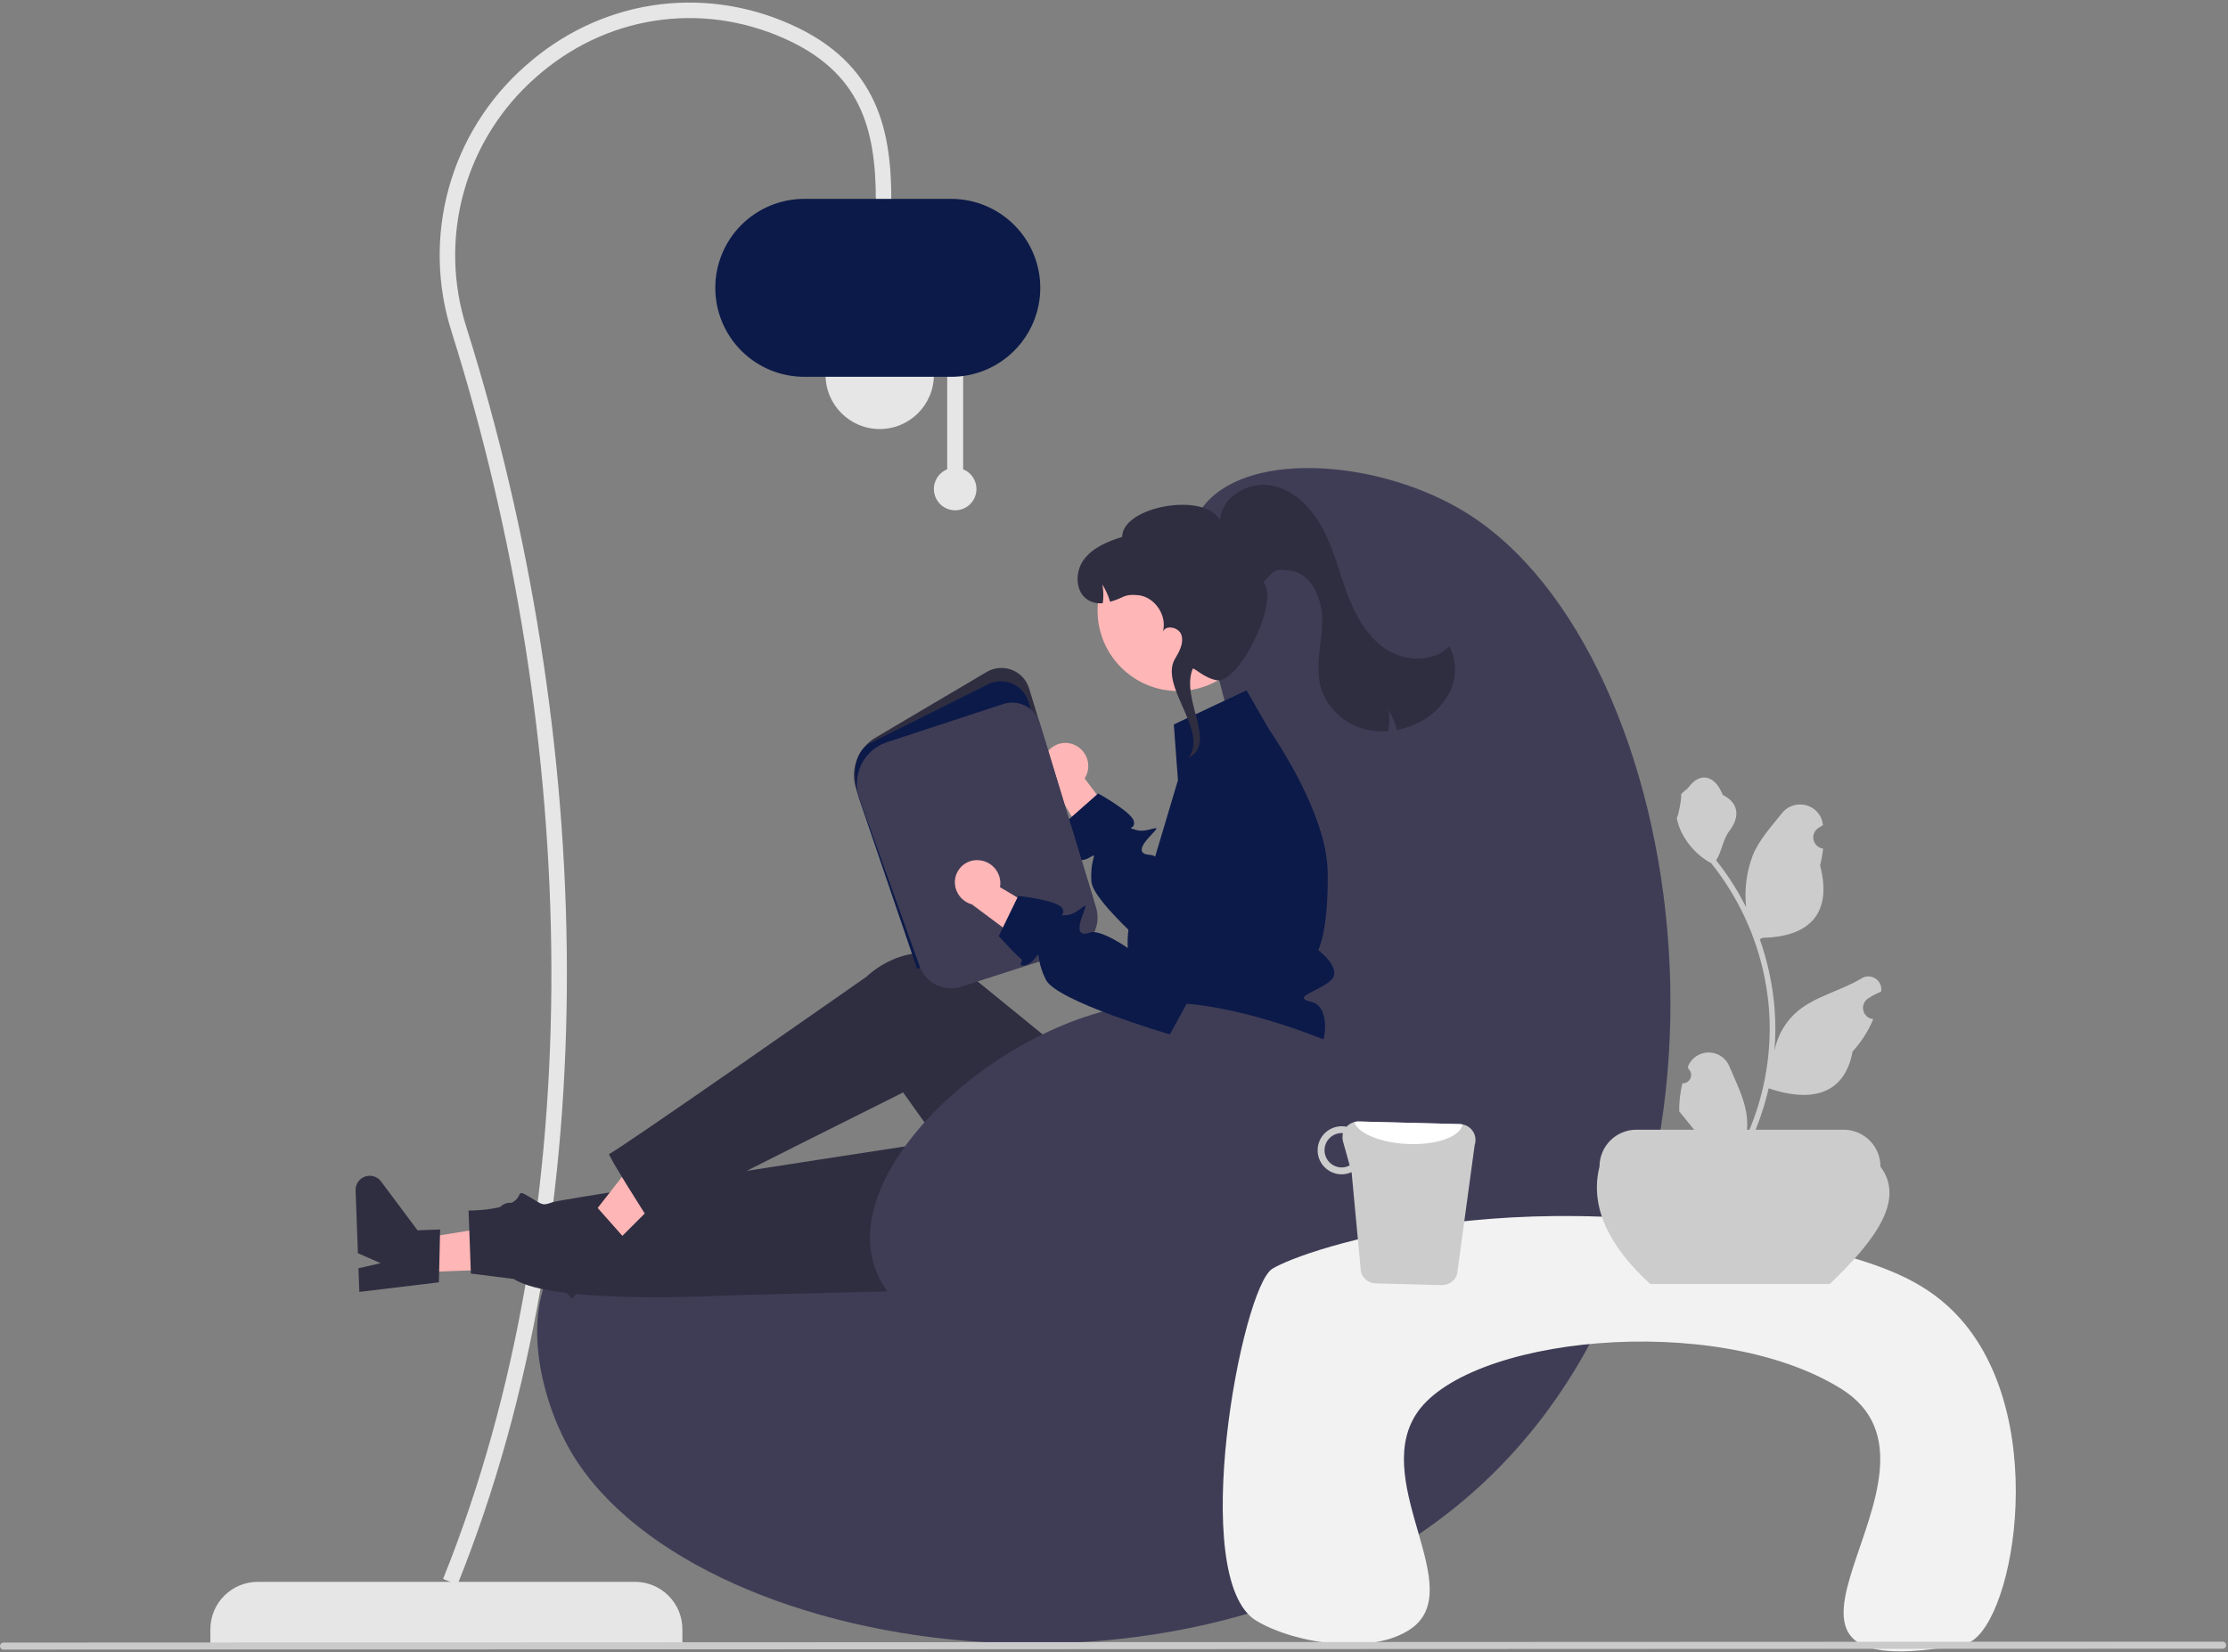 <svg width="515" height="382" viewBox="0 0 515 382" fill="none" xmlns="http://www.w3.org/2000/svg">
<rect x="0" y="0" width="515" height="382" fill="#808080" stroke="none"/>
<g clip-path="url(#clip0_143_102)">
<path d="M48.627 380.011H157.736V376.663C157.736 373.756 156.581 370.968 154.526 368.913C152.47 366.857 149.682 365.702 146.775 365.702H59.588C56.681 365.702 53.893 366.857 51.838 368.913C49.782 370.968 48.627 373.756 48.627 376.663V380.011Z" fill="#E6E6E6"/>
<path d="M105.735 366.37L102.417 365.034C137.134 278.859 133.79 170.143 104.442 76.883C100.956 66.077 100.705 54.488 103.719 43.542C106.733 32.596 112.882 22.769 121.408 15.271C138.442 0.07 161.926 -3.633 182.699 5.606C203.204 14.727 206.03 30.614 206.03 46.425H202.453C202.453 29.548 198.846 16.704 181.245 8.874C161.776 0.216 139.761 3.689 123.79 17.941C115.782 24.983 110.007 34.212 107.175 44.493C104.344 54.775 104.58 65.66 107.855 75.808C137.541 170.145 140.69 279.609 105.735 366.37Z" fill="#E6E6E6"/>
<path d="M203.347 99.19C196.432 99.19 190.826 93.585 190.826 86.67C190.826 79.755 196.432 74.149 203.347 74.149C210.262 74.149 215.868 79.755 215.868 86.67C215.868 93.585 210.262 99.19 203.347 99.19Z" fill="#E6E6E6"/>
<path d="M222.63 108.497V84.773H218.941V108.497C217.883 108.925 217.007 109.708 216.463 110.711C215.918 111.714 215.74 112.876 215.958 113.996C216.176 115.116 216.777 116.126 217.658 116.852C218.539 117.578 219.644 117.975 220.786 117.975C221.927 117.975 223.033 117.578 223.914 116.852C224.795 116.126 225.396 115.116 225.614 113.996C225.832 112.876 225.653 111.714 225.109 110.711C224.565 109.708 223.688 108.925 222.63 108.497Z" fill="#E6E6E6"/>
<path d="M240.462 66.547C240.456 61.094 238.286 55.865 234.43 52.009C230.574 48.153 225.346 45.984 219.892 45.977H185.907C180.452 45.977 175.22 48.145 171.362 52.002C167.505 55.86 165.338 61.092 165.338 66.547C165.338 72.003 167.505 77.235 171.362 81.092C175.22 84.95 180.452 87.117 185.907 87.117H219.892C225.346 87.111 230.574 84.942 234.43 81.085C238.286 77.229 240.456 72.001 240.462 66.547Z" fill="#0C1A49"/>
<path d="M288.345 193.928C284.933 150.273 267.487 129.474 278.658 116.43C289.358 103.936 319.5 106.517 338.857 118.506C391.068 150.843 410.196 279.726 343.009 342.696C279.163 402.533 158.164 383.368 131.274 334.392C125 322.965 120.015 302.932 129.198 290.8C151.996 260.679 234.885 315.236 271.739 281.113C293.579 260.89 290.218 217.885 288.345 193.928Z" fill="#3F3D56"/>
<path d="M248.434 172.24C249.702 172.823 250.693 173.878 251.195 175.181C251.697 176.483 251.671 177.93 251.122 179.214C251.007 179.473 250.87 179.722 250.713 179.959L261.92 194.922L256.328 203.28L243.192 181.122C242.262 180.396 241.598 179.383 241.303 178.24C241.009 177.097 241.102 175.889 241.566 174.804C241.837 174.189 242.226 173.634 242.711 173.169C243.196 172.705 243.767 172.341 244.393 172.097C245.019 171.853 245.687 171.736 246.358 171.75C247.03 171.765 247.692 171.911 248.306 172.182C248.349 172.2 248.392 172.22 248.434 172.24Z" fill="#FFB6B6"/>
<path d="M248.443 198.038C247.71 198.689 249.744 199.491 251.896 198.225C252.512 197.858 252.775 197.706 252.844 197.803C253.017 198.045 252.007 199.83 252.277 203.795C252.443 206.162 256.373 210.611 260.836 214.949C266.87 220.817 273.886 226.477 273.886 226.477L276.35 224.505L302.18 203.795L306.539 197.762C306.14 195.379 305.54 193.034 304.747 190.752C303.654 187.594 302.355 184.51 300.858 181.522C300.056 179.896 299.232 178.346 298.443 176.92L284.604 192.171L273.007 204.944C273.007 204.944 269.631 199.505 267.015 198.024C266.682 197.811 266.302 197.681 265.908 197.644C263.265 197.519 263.106 196.08 266.171 192.946C269.236 189.811 265.368 192.738 262.642 191.894C259.916 191.05 262.642 191.894 262.068 189.783C261.493 187.673 253.848 183.438 253.848 183.438L253.529 183.722L247.751 188.822L246.098 190.282C246.098 190.282 247.904 195.236 248.402 196.281C248.9 197.326 249.17 197.381 248.443 198.038Z" fill="#0C1A49"/>
<path d="M96.135 294.161L95.853 286.528L125.158 281.81L125.574 293.074L96.135 294.161Z" fill="#FFB6B6"/>
<path d="M101.454 296.458L101.732 284.238L96.508 284.431L88.074 273.133C87.658 272.575 87.074 272.165 86.407 271.962C85.741 271.76 85.028 271.775 84.371 272.007C83.714 272.239 83.149 272.674 82.757 273.25C82.366 273.826 82.168 274.511 82.194 275.207L82.73 289.724L87.989 292.035L82.858 293.203L83.06 298.676L101.454 296.458Z" fill="#2F2E41"/>
<path d="M261.066 297.132L168.246 299.485C168.246 299.485 128.164 301.8 118.76 295.683L108.842 294.431L108.305 279.863C108.305 279.863 114.369 279.908 117.856 278.284C121.343 276.659 118.919 274.671 122.244 276.626C125.568 278.58 125.217 278.815 127.787 277.917C130.357 277.019 248.22 259.054 248.22 259.054L261.066 297.132Z" fill="#2F2E41"/>
<path d="M138.755 290.811L133.357 285.407L151.631 262.017L159.597 269.992L138.755 290.811Z" fill="#FFB6B6"/>
<path d="M144.217 286.11L136.109 276.962L132.411 280.656L118.544 278.111C117.859 277.985 117.152 278.081 116.526 278.386C115.9 278.69 115.387 279.187 115.064 279.803C114.74 280.42 114.621 281.124 114.726 281.812C114.83 282.5 115.152 283.137 115.644 283.63L125.91 293.908L131.338 292.025L128.37 296.371L132.241 300.246L144.217 286.11Z" fill="#2F2E41"/>
<path d="M297.686 246.298L296.763 267.748C295.677 292.999 267.868 308.282 246.304 295.098C245.907 294.855 245.508 294.603 245.108 294.343C245.108 294.343 236.933 292.148 237.181 288.671C237.43 285.194 235.433 283.502 233.665 284.45C231.898 285.398 208.758 252.558 208.758 252.558C208.758 252.558 160.681 276.54 150.074 282.186C150.074 282.186 140.102 266.594 140.825 266.758C141.548 266.921 200.303 225.798 200.303 225.798C200.303 225.798 209.875 216.111 221.748 222.507C221.995 223.447 221.784 223.479 221.784 223.479L261.006 255.439L266.548 244.914L297.686 246.298Z" fill="#2F2E41"/>
<path d="M260.705 219.482C260.779 220.473 260.92 221.458 261.127 222.43C261.409 223.837 261.865 225.203 262.483 226.498C262.483 226.498 262.483 227.945 265.251 232.788C268.018 237.632 264.559 235.556 262.483 239.154C260.407 242.745 262.483 241.092 264.787 243.403C265.45 244.075 265.922 244.913 266.152 245.829C266.382 246.746 266.362 247.707 266.095 248.613C266.095 248.613 295.821 248.634 301.356 246.558C306.892 244.482 308.151 232.788 303.19 231.633C298.236 230.477 304.692 229.329 307.605 226.665C310.518 224.001 304.692 219.641 304.692 219.641C304.692 219.641 307.093 215.497 306.892 201.582C306.864 200.302 306.746 199.025 306.539 197.762C306.14 195.379 305.54 193.035 304.747 190.753C303.654 187.594 302.355 184.511 300.858 181.522C300.056 179.896 299.232 178.346 298.443 176.921C298.319 176.699 298.201 176.485 298.077 176.27C296.575 173.613 295.205 171.441 294.299 170.05C293.6 168.97 293.178 168.361 293.178 168.361L288.14 159.601L271.326 167.483L272.281 180.373L269.382 190.095L268.046 194.572L267.015 198.025L265.424 203.374C265.424 203.374 265.86 203.394 265.341 204.107C262.951 207.285 261.401 211.014 260.836 214.95C260.637 216.452 260.593 217.971 260.705 219.482Z" fill="#0C1A49"/>
<path d="M212.147 220.871L212.463 220.769L252.707 207.81L237.877 159.158C237.582 158.189 237.07 157.3 236.381 156.558C235.693 155.815 234.844 155.239 233.9 154.872C232.956 154.505 231.941 154.357 230.932 154.44C229.922 154.522 228.945 154.833 228.072 155.348L202.355 170.542C200.319 171.744 198.77 173.622 197.979 175.85C197.188 178.077 197.204 180.512 198.026 182.728L212.147 220.871Z" fill="#2F2E41"/>
<path d="M211.984 223.964L252.552 210.9L237.722 162.249C237.427 161.28 236.915 160.391 236.226 159.648C235.538 158.906 234.689 158.33 233.745 157.963C232.801 157.596 231.786 157.448 230.777 157.53C229.767 157.613 228.789 157.923 227.917 158.438L200.972 171.892C196.924 174.283 197.019 180.471 198.898 185.549L211.984 223.964Z" fill="#0C1A49"/>
<path d="M216.045 227.485C216.98 228.012 218.013 228.339 219.08 228.445C220.148 228.552 221.226 228.435 222.245 228.102L248.175 219.752C250.165 219.102 251.821 217.699 252.791 215.845C253.761 213.99 253.966 211.829 253.365 209.825L240.364 167.176C240.105 166.324 239.678 165.532 239.108 164.847C238.538 164.162 237.837 163.598 237.047 163.188C236.256 162.778 235.391 162.529 234.504 162.457C233.616 162.386 232.722 162.492 231.876 162.77L205.005 171.593C203.724 172.013 202.541 172.686 201.525 173.571C200.509 174.456 199.681 175.536 199.089 176.747C198.497 177.958 198.154 179.275 198.08 180.62C198.006 181.966 198.202 183.312 198.657 184.581L212.557 223.332C213.181 225.092 214.42 226.567 216.045 227.485Z" fill="#3F3D56"/>
<path d="M272.276 159.751C262.019 159.751 253.704 151.436 253.704 141.178C253.704 130.921 262.019 122.606 272.276 122.606C282.534 122.606 290.849 130.921 290.849 141.178C290.849 151.436 282.534 159.751 272.276 159.751Z" fill="#FFB6B6"/>
<path d="M335.08 160.031C333.375 163.334 330.581 165.947 327.17 167.425C325.809 168.045 324.377 168.498 322.907 168.774C322.492 167.126 321.827 165.551 320.935 164.105C321.232 165.735 321.232 167.406 320.935 169.037C318.695 169.22 316.442 168.94 314.315 168.215C312.226 167.505 310.332 166.317 308.782 164.747C307.232 163.177 306.069 161.267 305.386 159.169C303.906 154.246 305.5 148.988 305.625 143.85C305.755 138.71 303.314 132.564 298.213 131.928C294.328 131.443 294.808 131.819 292.016 134.564C295.921 138.902 286.401 158.115 281.293 157.266C278.405 156.786 276.28 154.493 275.708 154.573C272.783 161.736 281.582 171.895 274.604 175.23L275.121 174.545C278.774 168.511 267.966 158.319 271.618 152.284C272.637 150.596 273.696 148.617 273.066 146.75C272.468 144.974 269.439 144.412 268.8 146.028C269.839 142.324 266.939 137.977 263.088 137.599C259.667 137.261 259.865 138.236 256.603 139.126C256.186 137.721 255.585 136.377 254.816 135.129C255.076 136.553 255.109 138.009 254.911 139.443C253.735 139.583 252.545 139.331 251.526 138.726C248.514 136.92 248.424 132.259 250.493 129.422C252.567 126.584 256.039 125.183 259.389 124.123C259.42 117.038 278.483 113.647 281.989 120.234C282.35 114.9 288.463 111.308 293.73 112.214C298.997 113.12 303.151 117.343 305.684 122.049C308.217 126.753 309.474 132.019 311.328 137.028C313.182 142.038 315.833 147.033 320.272 150.006C324.711 152.974 331.309 153.244 335.015 149.396C335.86 151.039 336.307 152.858 336.318 154.706C336.329 156.553 335.905 158.378 335.08 160.031Z" fill="#2F2E41"/>
<path d="M316.023 244.961C315.639 244.654 315.222 244.39 314.78 244.174C307.671 240.636 285.565 231.452 268.279 231.829C235.02 232.554 192.693 269.259 202.544 293.908C210.04 312.664 247.304 323.335 274.506 314.8C312.614 302.844 327.656 254.236 316.023 244.961Z" fill="#3F3D56"/>
<path d="M454.095 380.082C464.962 378.032 474.582 329.071 453.2 304.958C445.875 296.696 436.737 293.101 424.582 289.754C354.621 270.494 301.261 288.85 294.09 293.332C286.935 297.803 274.392 365.179 290.431 374.716C299.456 380.082 317.342 382.765 326.205 376.505C339.245 367.293 317.357 343.399 327.099 327.316C338.154 309.065 396.37 302.918 425.557 321.056C456.696 340.408 392.467 391.708 454.095 380.082Z" fill="#F2F2F2"/>
<path d="M381.435 296.839H422.953C433.202 287.016 440.531 277.55 434.664 269.692C434.664 267.433 433.766 265.267 432.169 263.67C430.572 262.073 428.406 261.175 426.147 261.175H378.241C375.982 261.175 373.816 262.073 372.219 263.67C370.622 265.267 369.724 267.433 369.724 269.692C367.491 278.645 371.481 287.696 381.435 296.839Z" fill="#CCCCCC"/>
<path d="M388.891 250.453C389.285 250.471 389.675 250.368 390.008 250.157C390.342 249.946 390.602 249.638 390.754 249.274C390.906 248.91 390.943 248.508 390.859 248.123C390.775 247.738 390.575 247.388 390.285 247.12L390.153 246.596C390.171 246.554 390.188 246.512 390.206 246.47C390.603 245.533 391.268 244.734 392.117 244.173C392.967 243.612 393.963 243.315 394.981 243.319C395.999 243.323 396.993 243.627 397.839 244.194C398.684 244.761 399.343 245.565 399.733 246.506C401.291 250.258 403.275 254.018 403.763 257.986C403.979 259.74 403.888 261.518 403.495 263.241C407.155 255.257 409.055 246.58 409.068 237.798C409.068 235.594 408.946 233.392 408.701 231.202C408.498 229.406 408.217 227.624 407.858 225.854C405.896 216.251 401.685 207.249 395.569 199.59C392.609 197.975 390.215 195.491 388.71 192.474C388.165 191.389 387.78 190.231 387.566 189.036C387.9 189.08 388.825 183.995 388.573 183.683C389.039 182.977 389.871 182.626 390.38 181.936C392.907 178.51 396.389 179.108 398.207 183.765C402.091 185.725 402.128 188.975 399.746 192.102C398.23 194.091 398.021 196.782 396.691 198.911C396.828 199.086 396.97 199.256 397.107 199.431C399.609 202.648 401.789 206.102 403.617 209.744C403.172 205.664 403.703 201.537 405.165 197.701C406.646 194.127 409.423 191.117 411.869 188.027C414.806 184.316 420.83 185.935 421.347 190.64C421.352 190.686 421.357 190.731 421.362 190.777C420.999 190.982 420.643 191.199 420.295 191.429C419.858 191.721 419.52 192.139 419.324 192.626C419.128 193.114 419.084 193.65 419.198 194.163C419.311 194.676 419.577 195.143 419.961 195.502C420.345 195.862 420.828 196.097 421.347 196.177L421.4 196.185C421.271 197.494 421.042 198.792 420.716 200.066C423.853 212.199 417.08 216.618 407.409 216.816C407.196 216.926 406.988 217.035 406.774 217.139C408.61 222.344 409.762 227.764 410.201 233.266C410.449 236.511 410.434 239.771 410.157 243.015L410.173 242.9C410.874 239.293 412.798 236.039 415.62 233.687C419.811 230.244 425.733 228.976 430.255 226.208C430.736 225.9 431.294 225.735 431.865 225.734C432.436 225.732 432.996 225.894 433.478 226.201C433.96 226.507 434.345 226.944 434.586 227.462C434.828 227.979 434.916 228.555 434.841 229.121C434.835 229.162 434.829 229.202 434.822 229.242C434.148 229.517 433.492 229.833 432.857 230.189C432.494 230.394 432.139 230.612 431.791 230.842C431.354 231.134 431.015 231.551 430.819 232.039C430.623 232.526 430.579 233.062 430.693 233.575C430.807 234.088 431.073 234.555 431.456 234.915C431.84 235.274 432.323 235.509 432.842 235.589L432.896 235.597C432.934 235.603 432.967 235.608 433.005 235.614C431.853 238.364 430.237 240.895 428.226 243.097C426.265 253.688 417.839 254.693 408.827 251.609H408.821C407.832 255.906 406.4 260.088 404.546 264.089H389.274C389.219 263.92 389.17 263.744 389.121 263.575C390.534 263.663 391.953 263.579 393.347 263.323C392.213 261.932 391.08 260.531 389.947 259.141C389.922 259.115 389.898 259.087 389.876 259.059C389.301 258.347 388.721 257.641 388.146 256.929L388.146 256.928C388.115 254.747 388.366 252.571 388.891 250.453Z" fill="#CCCCCC"/>
<path d="M336.8 294.614C336.547 295.351 336.067 295.99 335.428 296.437C334.789 296.884 334.025 297.118 333.245 297.104L318.014 296.712C317.229 296.697 316.47 296.428 315.85 295.945C315.23 295.462 314.783 294.792 314.576 294.035L312.42 270.987C311.656 271.333 310.823 271.504 309.984 271.488C308.511 271.451 307.113 270.83 306.098 269.763C305.083 268.695 304.533 267.268 304.57 265.795C304.607 264.323 305.228 262.925 306.295 261.91C307.363 260.894 308.79 260.345 310.263 260.382C310.598 260.381 310.933 260.415 311.261 260.486C311.618 260.1 312.051 259.793 312.534 259.584C313.017 259.376 313.537 259.271 314.063 259.276L337.492 259.881C337.686 259.889 337.88 259.913 338.07 259.953C338.584 260.049 339.071 260.254 339.499 260.554C339.927 260.853 340.286 261.242 340.551 261.692C340.817 262.142 340.983 262.644 341.038 263.164C341.093 263.683 341.037 264.209 340.872 264.705L336.8 294.614ZM311.978 269.422L310.445 263.93C310.27 263.295 310.266 262.626 310.433 261.99C310.359 261.989 310.293 261.954 310.218 261.954C309.167 261.932 308.15 262.329 307.39 263.056C306.63 263.783 306.19 264.782 306.165 265.833C306.141 266.885 306.534 267.903 307.259 268.665C307.984 269.427 308.981 269.87 310.032 269.898C310.712 269.919 311.385 269.755 311.978 269.422Z" fill="#CCCCCC"/>
<path d="M338.07 259.953C337.571 262.807 331.959 264.814 325.211 264.465C319.006 264.179 313.932 262 313.003 259.418C313.347 259.316 313.705 259.268 314.063 259.277L337.492 259.882C337.686 259.889 337.88 259.913 338.07 259.953Z" fill="white"/>
<path d="M513.765 381.163L0.816 381.373C0.599 381.373 0.392 381.287 0.239 381.134C0.086 380.981 0 380.774 0 380.558C0 380.341 0.086 380.134 0.239 379.981C0.392 379.828 0.599 379.742 0.816 379.742L513.765 379.531C513.982 379.531 514.189 379.617 514.342 379.77C514.495 379.923 514.581 380.131 514.581 380.347C514.581 380.563 514.495 380.771 514.342 380.924C514.189 381.077 513.982 381.163 513.765 381.163Z" fill="#CACACA"/>
<path d="M226.068 198.861C227.463 198.912 228.783 199.505 229.747 200.515C230.711 201.524 231.244 202.87 231.231 204.266C231.224 204.549 231.193 204.832 231.14 205.11L247.238 214.615L245.289 224.48L224.644 209.076C223.506 208.764 222.503 208.084 221.792 207.142C221.081 206.2 220.702 205.049 220.714 203.869C220.727 203.198 220.873 202.535 221.142 201.92C221.411 201.305 221.799 200.748 222.283 200.283C222.767 199.818 223.338 199.452 223.963 199.207C224.589 198.963 225.256 198.843 225.928 198.857C225.974 198.857 226.021 198.859 226.068 198.861Z" fill="#FFB6B6"/>
<path d="M239.255 221.519C239.686 220.942 239.871 220.7 239.969 220.767C240.221 220.919 239.979 222.957 241.752 226.509C244.248 231.5 270.418 239.144 270.418 239.144L273.64 233.245L287.813 207.322L292.698 186.544C292.869 185.819 292.952 185.077 292.945 184.333C288.589 181.267 283.964 178.605 279.126 176.378C277.193 177.475 275.719 179.231 274.974 181.325L265.218 208.679L261.325 219.601C261.325 219.601 254.458 214.69 251.967 215.592C249.48 216.499 248.773 215.227 250.399 211.156C252.024 207.085 249.584 211.275 246.745 211.542C243.9 211.812 246.745 211.542 245.401 209.814C244.057 208.087 235.368 207.115 235.368 207.115L235.184 207.5L231.816 214.426L230.852 216.416C230.852 216.416 234.422 220.289 235.283 221.061C236.149 221.839 236.416 221.785 235.992 222.671C235.574 223.553 237.76 223.513 239.255 221.519Z" fill="#0C1A49"/>
</g>
<defs>
<clipPath id="clip0_143_102">
<rect width="514.581" height="381.186" fill="white" transform="matrix(-1 0 0 1 514.581 0.592)"/>
</clipPath>
</defs>
</svg>
